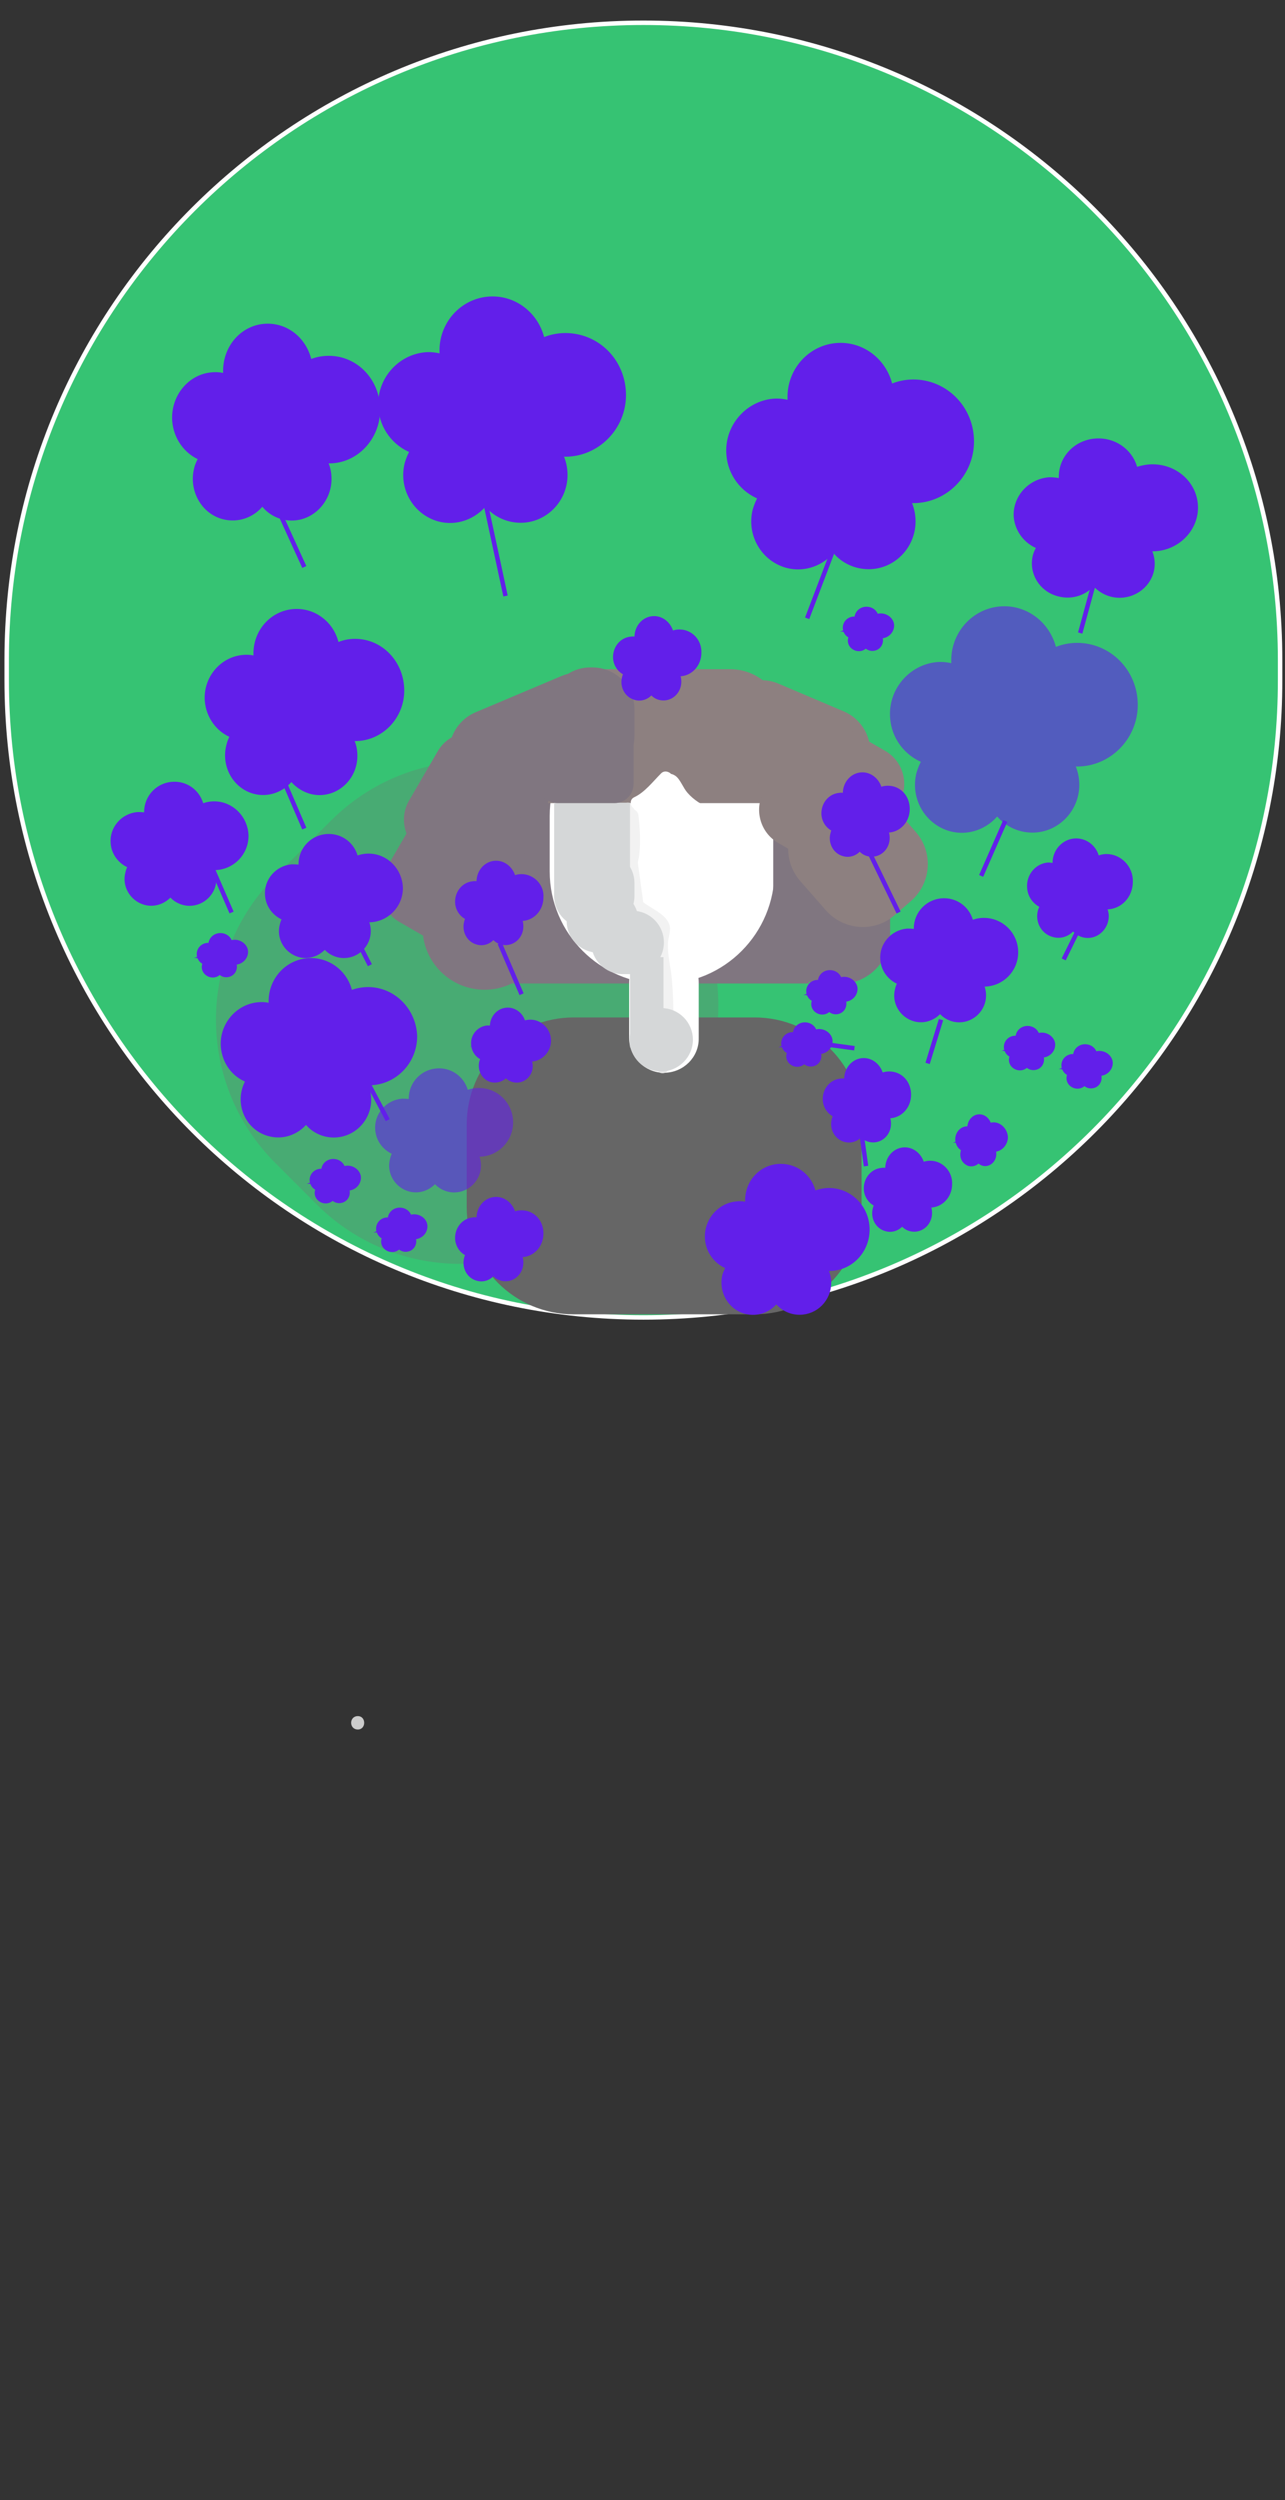 <?xml version="1.0" encoding="utf-8"?>
<!-- Generator: Adobe Illustrator 21.1.0, SVG Export Plug-In . SVG Version: 6.00 Build 0)  -->
<svg version="1.1" id="Layer_1" xmlns="http://www.w3.org/2000/svg" xmlns:xlink="http://www.w3.org/1999/xlink" x="0px" y="0px"
	 viewBox="0 0 288 560" style="enable-background:new 0 0 288 560;" xml:space="preserve">
<rect x="0" y="0" width="288" height="560" fill="#333333" stroke="none"/>
<style type="text/css">
	.st0{fill:#36C373;stroke:#FFFFFF;stroke-miterlimit:10;}
	.st1{fill:#48AB73;stroke:#48AB73;stroke-linecap:round;stroke-miterlimit:10;}
	.st2{fill:#807680;stroke:#807680;stroke-miterlimit:10;}
	.st3{fill:#F2F2F2;}
	.st4{fill:#FFFFFF;stroke:#FFFFFF;stroke-miterlimit:10;}
	.st5{fill:#FFFFFF;}
	.st6{fill:#666666;stroke:#666666;stroke-miterlimit:10;}
	.st7{fill:#8D8080;stroke:#8D8080;stroke-miterlimit:10;}
	.st8{fill:#E6E6E6;}
	.st9{fill:#D5D7D8;stroke:#D5D7D8;stroke-miterlimit:10;}
	.st10{fill:#CCCCCC;}
	.st11{fill:#999999;}
	.st12{fill:#898599;}
	.st13{fill:#621FEA;stroke:#621FEA;stroke-miterlimit:10;}
	.st14{opacity:0.63;}
	.st15{fill:none;stroke:#621FEA;stroke-miterlimit:10;}
	.st16{opacity:0.6;}
</style>
<g id="Layer_1_1_">
	<path class="st0" d="M144.2,295.1L144.2,295.1c-78.8,0-142.7-63.9-142.7-142.8v-4.5C1.5,69,65.4,5.1,144.2,5.1l0,0
		C223,5.1,286.9,69,286.9,147.8v4.5C287,231.2,223.1,295.1,144.2,295.1z"/>
	<path class="st1" d="M147.3,257l-12.4,12.4c-17.6,17.6-46,17.6-63.6,0l-9.2-9.2c-17.6-17.6-17.6-46,0-63.6l12.4-12.4
		c17.6-17.6,46-17.6,63.6,0l9.2,9.2C164.9,210.9,164.9,239.4,147.3,257z"/>
	<rect x="114.5" y="172.6" class="st2" width="66.3" height="47.2"/>
	<g>
		<g>
			<path class="st3" d="M153.9,209.1c-3.2-2-6.3-4-9.5-6c-1.6-1-3.1,1.6-1.5,2.6c3.2,2,6.3,4,9.5,6
				C154,212.8,155.6,210.2,153.9,209.1L153.9,209.1z"/>
		</g>
	</g>
	<path class="st4" d="M148.4,219.9L148.4,219.9c-13.6,0-24.7-11.1-24.7-24.7v-12.4c0-13.6,11.1-24.7,24.7-24.7l0,0
		c13.6,0,24.7,11.1,24.7,24.7v12.3C173.1,208.8,162.1,219.9,148.4,219.9z"/>
	<g>
		<g>
			<path class="st5" d="M142.7,160.9c1.9,0,1.9-3,0-3C140.7,157.9,140.7,160.9,142.7,160.9L142.7,160.9z"/>
		</g>
	</g>
	<g>
		<g>
			<path class="st5" d="M141.3,161.2c-3.5,5.7-3.8,12.1-3,18.6c0.6,4.8,2.5,8.6-1.2,12.6c-1,1.1-2.1,1.6-2.5,3.2
				c-0.4,1.9,0.7,2.8,1.6,4.2c1.3,0.7,1.8,1.9,1.5,3.5c-0.1,0.2-0.2,0.4-0.2,0.6c0.2,0.8,0.1,1.2,0.7,2c2.8,3.6,12.4,2,16.2,1.3
				c1.9-0.3,1.1-3.2-0.8-2.9c-1.8,0.3-11.2,1.7-12.4-0.1c-0.5-0.7,0.3-2,0.1-2.8c-0.3-1.5-1.7-2-2.4-3.2c-1.7-2.9,0.9-3.5,2.4-5.2
				c2.4-2.9,1.1-6.5,0.6-9.8c-1.1-7-1.8-14,2-20.4C144.9,161,142.3,159.5,141.3,161.2L141.3,161.2z"/>
		</g>
	</g>
	<g>
		<g>
			<path class="st5" d="M144.8,171.9c-0.3-4.1,1.3-8.1,4.6-10.7c1.5-1.2,0-3.8-1.5-2.6c-4.2,3.2-6.5,8-6.1,13.3
				C142,173.8,145,173.9,144.8,171.9L144.8,171.9z"/>
		</g>
	</g>
	<g>
		<g>
			<path class="st5" d="M143,164.7c-2.8,5.4-3.5,11.2-2.3,17.1c0.4,1.9,3.3,1.1,2.9-0.8c-1-5.1-0.3-10.2,2-14.8
				C146.4,164.5,143.8,163,143,164.7L143,164.7z"/>
		</g>
	</g>
	<g>
		<g>
			<path class="st5" d="M-7.8,32.4c1.9,0,1.9-3,0-3C-9.8,29.4-9.8,32.4-7.8,32.4L-7.8,32.4z"/>
		</g>
	</g>
	<path class="st6" d="M169.1,293.9h-40.5c-13,0-23.5-10.5-23.5-23.5v-18.5c0-13,10.5-23.5,23.5-23.5h40.5c13,0,23.5,10.5,23.5,23.5
		v18.5C192.6,283.4,182.1,293.9,169.1,293.9z"/>
	<rect x="121.2" y="159.9" class="st7" width="54" height="19.5"/>
	<path class="st7" d="M163.7,150.4h-31c-6.4,0-11.5,5.1-11.5,11.5l0,0c0,6.4,5.1,11.5,11.5,11.5h31c6.4,0,11.5-5.1,11.5-11.5l0,0
		C175.2,155.6,170,150.4,163.7,150.4z"/>
	<path class="st4" d="M148.8,239.8L148.8,239.8c-4,0-7.3-3.3-7.3-7.3v-12.4c0-4,3.3-7.3,7.3-7.3l0,0c4,0,7.3,3.3,7.3,7.3v12.4
		C156.2,236.5,152.9,239.8,148.8,239.8z"/>
	<g>
		<path class="st3" d="M141.5,182.6c0.7,5.1,0.4,10.4-1.1,15.4c-0.2,0.6-0.4,1.2-0.2,1.8c0.1,0.7,0.7,1.3,1.2,1.8
			c1.9,1.8,3.9,3.4,6,4.9c0.4,0.3,0.9,0.6,1.1,1.1c0.3,0.7-0.1,1.4-0.3,2.2c-0.3,1.1-0.1,2.2,0.1,3.3c1.1,8.1,1.4,16.3,0.7,24.4"/>
		<g>
			<path class="st3" d="M140,182.6c0.3,2.6,0.5,5.1,0.3,7.7c-0.2,2.8-1.7,6.2-1.5,9c0.2,3,3.3,4.5,5.3,6.4c3.6,3.4,3.1,9,3.5,13.9
				c0.5,6,0.4,11.9,0,17.9c-0.1,1.9,2.9,1.9,3,0c0.4-6,0.5-11.9,0-17.9c-0.2-2.7-1-5.5-0.9-8.2c0-1.5,0.9-3.1,0.2-4.6
				c-1.6-3.5-7.8-4-7.9-8.4c-0.1-2.2,1.1-4.9,1.3-7.2c0.3-2.9,0.1-5.7-0.2-8.6C142.8,180.7,139.8,180.6,140,182.6L140,182.6z"/>
		</g>
	</g>
	<g>
		<g>
			<path class="st8" d="M148.5,240.4c1.9,0,1.9-3,0-3C146.6,237.4,146.6,240.4,148.5,240.4L148.5,240.4z"/>
		</g>
	</g>
	<g>
		<g>
			<path class="st3" d="M140.7,182.8c1.9,0,1.9-3,0-3C138.7,179.8,138.7,182.8,140.7,182.8L140.7,182.8z"/>
		</g>
	</g>
	<rect x="124.7" y="180.3" class="st9" width="16" height="20.4"/>
	<path class="st9" d="M141.7,217.7h-2.1c-3.7,0-6.6-3-6.6-6.6l0,0c0-3.7,3-6.6,6.6-6.6h2.1c3.7,0,6.6,3,6.6,6.6l0,0
		C148.3,214.7,145.4,217.7,141.7,217.7z"/>
	<path class="st9" d="M133.4,207.3h-2.1c-3.7,0-6.6-3-6.6-6.6l0,0c0-3.7,3-6.6,6.6-6.6h2.1c3.7,0,6.6,3,6.6,6.6l0,0
		C140,204.3,137,207.3,133.4,207.3z"/>
	<path class="st9" d="M135.1,207.3h-2.3c-3.7,0-6.6-3-6.6-6.6v-2.9c0-3.7,3-6.6,6.6-6.6h2.3c3.7,0,6.6,3,6.6,6.6v2.9
		C141.7,204.3,138.7,207.3,135.1,207.3z"/>
	<path class="st9" d="M136,212.9h-1.9c-3.7,0-6.6-3-6.6-6.6l0,0c0-3.7,3-6.6,6.6-6.6h1.9c3.7,0,6.6,3,6.6,6.6l0,0
		C142.6,209.9,139.7,212.9,136,212.9z"/>
	<rect x="141.7" y="214.9" class="st9" width="6.5" height="19.2"/>
	<path class="st9" d="M148.2,239.5L148.2,239.5c-3.7,0-6.6-3-6.6-6.6l0,0c0-3.7,3-6.6,6.6-6.6l0,0c3.7,0,6.6,3,6.6,6.6l0,0
		C154.8,236.5,151.8,239.5,148.2,239.5z"/>
	<path class="st2" d="M125,179.4h12.7c2.1,0,3.8-1.7,3.8-3.8v-16c0-2.1-1.7-3.8-3.8-3.8H125c-2.1,0-3.8,1.7-3.8,3.8v16
		C121.2,177.7,122.9,179.4,125,179.4z"/>
	<path class="st2" d="M132.3,173.7h0.5c4.9,0,8.9-4,8.9-8.9v-5.9c0-4.9-4-8.9-8.9-8.9h-0.5c-4.9,0-8.9,4-8.9,8.9v5.9
		C123.4,169.8,127.4,173.7,132.3,173.7z"/>
	<g>
		<g>
			<path class="st10" d="M80.2,387.4c1.9,0,1.9-3,0-3C78.2,384.4,78.2,387.4,80.2,387.4L80.2,387.4z"/>
		</g>
	</g>
	<g>
		<g>
			<path class="st11" d="M122.2,162.9c1.9,0,1.9-3,0-3S120.3,162.9,122.2,162.9L122.2,162.9z"/>
		</g>
	</g>
	<g>
		<g>
			<path class="st12" d="M120.8,161.8c0.1,0.7,0.2,1.5,0.3,2.2c0.9-0.4,1.8-0.8,2.7-1.2c0,0.1-0.1-0.3-0.1-0.3s-0.1-0.4-0.1-0.3
				c0-0.2,0-0.4,0-0.5c0,0,0-0.5,0-0.3c0.1-0.8-0.2-1.6-1-1.8c-0.7-0.2-1.7,0.2-1.8,1c-0.2,1.3-0.1,2.5,0.5,3.7
				c0.3,0.7,1.3,0.9,1.9,0.6c0.7-0.3,1-1,0.9-1.8c-0.1-0.7-0.2-1.5-0.3-2.2c-0.1-0.8-1.1-1.2-1.8-1C121,160.2,120.7,161,120.8,161.8
				L120.8,161.8z"/>
		</g>
	</g>
	<g>
		<g>
			<path class="st5" d="M143.8,181.5c2.8-1.2,4.9-2.9,6.3-5.7c-0.9-0.3-1.9-0.5-2.8-0.8c0.2,2.2,0.6,4.5,2.4,5.9
				c2.2,1.7,5.8,2.1,8.3,2.9c1.6,0.5,2.7-2.1,1.2-2.7c-1.9-0.8-3.7-1.9-5.1-3.5c-1-1.1-1.6-3-2.7-3.8c-2-1.4-3.6,0.5-4.3,2.2
				c1,0.3,1.9,0.5,2.9,0.8c0.2-0.7,0.5-1.4,0.7-2.1c0.5-1.4-1.5-2.5-2.5-1.5c-1.9,1.9-3.7,4.3-6.1,5.4c-1.4,0.7-0.6,2.8,0.8,2.8
				c2.7,0,8.4,1,7.5-3.4c-0.4-1.8-2.7-1.1-2.9,0.4c-0.3,2.3,0.1,4.2,1.1,6.2c0.8,1.7,3.4,0.2,2.6-1.5c-0.8-1.6-0.9-3-0.7-4.7
				c-1,0.1-2,0.3-2.9,0.4c-0.1-0.7-4-0.4-4.6-0.4c0.3,0.9,0.5,1.9,0.8,2.8c2.7-1.3,4.7-3.8,6.7-5.9c-0.8-0.5-1.7-1-2.5-1.5
				c-0.2,0.7-0.5,1.4-0.7,2.1c-0.6,1.9,2.2,2.5,2.9,0.8c-0.5-0.7-0.4-0.6,0.1,0.4c0.3,0.5,0.7,1.1,1.1,1.5c0.5,0.6,1,1.2,1.5,1.7
				c1.5,1.4,3.2,2.5,5,3.3c0.4-0.9,0.8-1.8,1.2-2.7c-1.7-0.5-3.5-1-5.2-1.6c-2.4-0.9-3.1-1.8-3.4-4.3c-0.1-1.3-2.1-2.2-2.8-0.8
				c-1,2-2.4,3.5-4.5,4.3C141.2,179.3,142,182.2,143.8,181.5L143.8,181.5z"/>
		</g>
	</g>
	<g>
		<g>
			<path class="st5" d="M156.7,195.7c1.9,0,1.9-3,0-3C154.7,192.7,154.7,195.7,156.7,195.7L156.7,195.7z"/>
		</g>
	</g>
	<g>
		<g>
			<path class="st5" d="M157.8,194.2c1.9,0,1.9-3,0-3C155.8,191.2,155.8,194.2,157.8,194.2L157.8,194.2z"/>
		</g>
	</g>
	<path class="st2" d="M104.1,195.8l-9-5.2c-3.9-2.2-5.2-7.2-3-11l6.4-11c2.2-3.9,7.2-5.2,11-3l9,5.2c3.9,2.2,5.2,7.2,3,11l-6.4,11
		C112.9,196.7,108,198,104.1,195.8z"/>
	<path class="st2" d="M108.6,221.2L108.6,221.2c-7.4,0-13.4-6-13.4-13.4v-14.7c0-7.4,6-13.4,13.4-13.4l0,0c7.4,0,13.4,6,13.4,13.4
		v14.7C122,215.2,116,221.2,108.6,221.2z"/>
	<path class="st2" d="M188.3,219.9h-3.8c-5.9,0-10.7-4.8-10.7-10.7V187c0-5.9,4.8-10.7,10.7-10.7h3.8c5.9,0,10.7,4.8,10.7,10.7v22.1
		C199.1,215,194.3,219.9,188.3,219.9z"/>
	<path class="st2" d="M134.3,171.5l-19.2,8.1c-4.7,2-10.1-0.2-12.1-4.9l-1.1-2.6c-2-4.7,0.2-10.1,4.9-12.1l19.2-8.1
		c4.7-2,10.1,0.2,12.1,4.9l1.1,2.6C141.2,164.1,139,169.5,134.3,171.5z"/>
	<path class="st7" d="M166,173.2l14.6,6.2c4.7,2,10.1-0.2,12.1-4.9l1.1-2.6c2-4.7-0.2-10.1-4.9-12.1l-14.6-6.2
		c-4.7-2-10.1,0.2-12.1,4.9l-1.1,2.6C159.1,165.8,161.3,171.2,166,173.2z"/>
	<path class="st7" d="M183.7,193.6l-9-5.2c-3.9-2.2-5.2-7.2-3-11l6.4-11c2.2-3.9,7.2-5.2,11-3l9,5.2c3.9,2.2,5.2,7.2,3,11l-6.4,11
		C192.5,194.5,187.6,195.8,183.7,193.6z"/>
	<path class="st2" d="M98.8,211.3l-9-5.2c-3.9-2.2-5.2-7.2-3-11l6.4-11c2.2-3.9,7.2-5.2,11-3l9,5.2c3.9,2.2,5.2,7.2,3,11l-6.4,11
		C107.6,212.3,102.7,213.6,98.8,211.3z"/>
	<path class="st7" d="M200.3,204.5l3.6-3.1c4.3-3.8,4.8-10.4,0.9-14.8l-5.7-6.5c-3.8-4.3-10.4-4.8-14.8-0.9l-3.6,3.1
		c-4.3,3.8-4.8,10.4-0.9,14.8l5.7,6.5C189.3,207.9,196,208.4,200.3,204.5z"/>
	<g>
		<path class="st13" d="M62.2,161.6c1.2,0.6,2.2,1.4,3,2.5c1.4-1.8,3.5-3,5.9-3.2c-1.1-1.5-1.8-3.4-2-5.4c-0.8,0.3-1.7,0.4-2.6,0.4
			c-2.2,0-4.2-0.8-5.7-2.1l-5.6,2.5l8.8-0.7C64.1,157.7,63.4,159.9,62.2,161.6z"/>
		<path class="st13" d="M79.6,143.6c-1.5,0-2.8,0.3-4.1,0.9c-0.8-4.3-4.5-7.6-9-7.6c-5.1,0-9.2,4.2-9.2,9.5c0,0.4,0,0.7,0.1,1.1
			c-0.9-0.3-1.9-0.4-2.9-0.3c-4.8,0.4-8.5,4.8-8.1,9.8c0.3,3.6,2.6,6.6,5.7,7.8c-0.4,0.7-0.7,1.4-0.9,2.3c-1.1,4.4,1.4,9,5.7,10.2
			c3.2,0.9,6.5-0.4,8.4-2.9c1.5,1.9,3.8,3.2,6.3,3.2c4.4,0,8-3.7,8-8.3c0-1.4-0.3-2.7-0.9-3.8c0.3,0,0.6,0,0.9,0
			c5.8,0,10.5-4.9,10.5-10.8C90.1,148.5,85.4,143.6,79.6,143.6z M60.8,153.8c1.6,1.3,3.6,2.1,5.7,2.1c0.9,0,1.8-0.1,2.6-0.4
			c0.2,2,0.9,3.9,2,5.4c-2.4,0.1-4.5,1.4-5.9,3.2c-0.8-1-1.8-1.9-3-2.5c1.2-1.7,1.9-3.8,1.7-6.1l-8.8,0.7L60.8,153.8z"/>
	</g>
	<g>
		<path class="st13" d="M36.1,191.8c0.8,0.4,1.5,0.9,2,1.6c0.9-1.2,2.4-2,4-2.1c-0.7-1-1.2-2.2-1.3-3.6c-0.6,0.2-1.2,0.3-1.8,0.3
			c-1.5,0-2.8-0.5-3.9-1.4l-3.8,1.6l6-0.5C37.4,189.3,37,190.7,36.1,191.8z"/>
		<path class="st13" d="M48,180c-1,0-1.9,0.2-2.8,0.6c-0.6-2.9-3.1-5-6.1-5c-3.5,0-6.3,2.8-6.3,6.3c0,0.2,0,0.5,0,0.7
			c-0.6-0.2-1.3-0.2-2-0.2c-3.3,0.3-5.8,3.2-5.5,6.5c0.2,2.4,1.8,4.3,3.9,5.1c-0.3,0.5-0.5,1-0.6,1.5c-0.8,2.9,1,5.9,3.9,6.7
			c2.2,0.6,4.4-0.3,5.7-1.9c1,1.3,2.6,2.1,4.3,2.1c3,0,5.5-2.5,5.5-5.5c0-0.9-0.2-1.8-0.6-2.5c0.2,0,0.4,0,0.6,0
			c4,0,7.2-3.2,7.2-7.2C55.1,183.2,51.9,180,48,180z M35.1,186.7c1.1,0.9,2.4,1.4,3.9,1.4c0.6,0,1.2-0.1,1.8-0.3
			c0.1,1.3,0.6,2.5,1.3,3.6c-1.6,0.1-3.1,0.9-4,2.1c-0.5-0.7-1.2-1.2-2-1.6c0.8-1.1,1.3-2.5,1.1-4l-6,0.5L35.1,186.7z"/>
	</g>
	<g class="st14">
		<path class="st13" d="M219.7,166.5c1.5,0.7,2.8,1.7,3.7,3c1.7-2.3,4.3-3.7,7.3-3.9c-1.4-1.9-2.2-4.2-2.4-6.6
			c-1,0.3-2.1,0.5-3.3,0.5c-2.7,0-5.2-1-7.1-2.6l-7,3l10.9-0.9C222.1,161.8,221.2,164.4,219.7,166.5z"/>
		<path class="st13" d="M241.4,144.5c-1.8,0-3.6,0.4-5.1,1.1c-1.1-5.3-5.7-9.3-11.2-9.3c-6.3,0-11.4,5.2-11.4,11.6
			c0,0.4,0,0.9,0.1,1.3c-1.2-0.3-2.4-0.5-3.7-0.4c-6,0.5-10.6,5.9-10.1,12c0.3,4.4,3.2,8.1,7.1,9.6c-0.5,0.8-0.9,1.8-1.2,2.8
			c-1.4,5.5,1.8,11,7.1,12.5c4,1.1,8.1-0.5,10.5-3.6c1.8,2.4,4.7,3.9,7.9,3.9c5.5,0,10-4.6,10-10.2c0-1.7-0.4-3.3-1.1-4.7
			c0.4,0,0.8,0.1,1.1,0.1c7.2,0,13.1-6,13.1-13.3C254.5,150.4,248.6,144.5,241.4,144.5z M217.9,156.9c2,1.6,4.4,2.6,7.1,2.6
			c1.1,0,2.2-0.2,3.3-0.5c0.2,2.5,1.1,4.7,2.4,6.6c-3,0.2-5.6,1.7-7.3,3.9c-1-1.3-2.2-2.3-3.7-3c1.5-2.1,2.3-4.7,2.1-7.4l-10.9,0.9
			L217.9,156.9z"/>
	</g>
	<g>
		<path class="st13" d="M208.7,218c0.8,0.4,1.5,0.9,2,1.6c0.9-1.2,2.4-2,4-2.1c-0.7-1-1.2-2.2-1.3-3.6c-0.6,0.2-1.2,0.3-1.8,0.3
			c-1.5,0-2.8-0.5-3.9-1.4l-3.8,1.6l6-0.5C209.9,215.4,209.5,216.9,208.7,218z"/>
		<path class="st13" d="M220.5,206.1c-1,0-1.9,0.2-2.8,0.6c-0.6-2.9-3.1-5-6.1-5c-3.5,0-6.3,2.8-6.3,6.3c0,0.2,0,0.5,0,0.7
			c-0.6-0.2-1.3-0.2-2-0.2c-3.3,0.3-5.8,3.2-5.5,6.5c0.2,2.4,1.8,4.3,3.9,5.1c-0.3,0.5-0.5,1-0.6,1.5c-0.8,2.9,1,5.9,3.9,6.7
			c2.2,0.6,4.4-0.3,5.7-1.9c1,1.3,2.6,2.1,4.3,2.1c3,0,5.5-2.5,5.5-5.5c0-0.9-0.2-1.8-0.6-2.5c0.2,0,0.4,0,0.6,0
			c4,0,7.2-3.2,7.2-7.2C227.7,209.3,224.5,206.1,220.5,206.1z M207.7,212.8c1.1,0.9,2.4,1.4,3.9,1.4c0.6,0,1.2-0.1,1.8-0.3
			c0.1,1.3,0.6,2.5,1.3,3.6c-1.6,0.1-3.1,0.9-4,2.1c-0.5-0.7-1.2-1.2-2-1.6c0.8-1.1,1.3-2.5,1.1-4l-6,0.5L207.7,212.8z"/>
	</g>
	<g>
		<path class="st13" d="M239,201.3c0.6,0.3,1.1,0.7,1.5,1.3c0.7-1,1.8-1.6,3-1.7c-0.6-0.8-0.9-1.8-1-2.8c-0.4,0.1-0.9,0.2-1.4,0.2
			c-1.1,0-2.2-0.4-3-1.1l-2.9,1.3l4.6-0.4C240,199.3,239.7,200.4,239,201.3z"/>
		<path class="st13" d="M248,191.8c-0.8,0-1.5,0.2-2.1,0.5c-0.4-2.3-2.4-4-4.7-4c-2.6,0-4.8,2.2-4.8,5c0,0.2,0,0.4,0,0.6
			c-0.5-0.1-1-0.2-1.5-0.2c-2.5,0.2-4.4,2.5-4.2,5.1c0.1,1.9,1.3,3.4,2.9,4.1c-0.2,0.4-0.4,0.8-0.5,1.2c-0.6,2.3,0.7,4.7,3,5.3
			c1.7,0.5,3.4-0.2,4.4-1.5c0.8,1,1.9,1.7,3.3,1.7c2.3,0,4.2-2,4.2-4.4c0-0.7-0.2-1.4-0.5-2c0.2,0,0.3,0,0.5,0c3,0,5.4-2.5,5.4-5.7
			C253.5,194.4,251,191.8,248,191.8z M238.3,197.2c0.8,0.7,1.8,1.1,3,1.1c0.5,0,0.9-0.1,1.4-0.2c0.1,1.1,0.5,2,1,2.8
			c-1.2,0.1-2.3,0.7-3,1.7c-0.4-0.5-0.9-1-1.5-1.3c0.6-0.9,1-2,0.9-3.2l-4.6,0.4L238.3,197.2z"/>
	</g>
	<g>
		<path class="st13" d="M191.8,248.4c0.5,0.3,1,0.6,1.3,1.1c0.6-0.8,1.5-1.3,2.5-1.4c-0.5-0.7-0.8-1.5-0.8-2.4
			c-0.4,0.1-0.7,0.2-1.1,0.2c-0.9,0-1.8-0.3-2.5-0.9l-2.4,1.1l3.8-0.3C192.6,246.7,192.3,247.7,191.8,248.4z"/>
		<path class="st13" d="M199.3,240.5c-0.6,0-1.2,0.1-1.8,0.4c-0.4-1.9-2-3.4-3.9-3.4c-2.2,0-3.9,1.9-3.9,4.2c0,0.2,0,0.3,0,0.5
			c-0.4-0.1-0.8-0.2-1.3-0.1c-2.1,0.2-3.6,2.1-3.5,4.3c0.1,1.6,1.1,2.9,2.4,3.4c-0.2,0.3-0.3,0.6-0.4,1c-0.5,2,0.6,4,2.5,4.5
			c1.4,0.4,2.8-0.2,3.6-1.3c0.6,0.9,1.6,1.4,2.7,1.4c1.9,0,3.5-1.6,3.5-3.7c0-0.6-0.1-1.2-0.4-1.7c0.1,0,0.3,0,0.4,0
			c2.5,0,4.5-2.1,4.5-4.8S201.8,240.5,199.3,240.5z M191.2,245c0.7,0.6,1.5,0.9,2.5,0.9c0.4,0,0.8-0.1,1.1-0.2
			c0.1,0.9,0.4,1.7,0.8,2.4c-1,0.1-1.9,0.6-2.5,1.4c-0.3-0.5-0.8-0.8-1.3-1.1c0.5-0.7,0.8-1.7,0.7-2.7l-3.8,0.3L191.2,245z"/>
	</g>
	<g>
		<path class="st13" d="M171.5,281.1c1,0.5,1.8,1.1,2.5,2c1.1-1.5,2.9-2.5,4.8-2.6c-0.9-1.2-1.5-2.7-1.6-4.4
			c-0.7,0.2-1.4,0.3-2.2,0.3c-1.8,0-3.4-0.6-4.7-1.7l-4.6,2l7.2-0.6C173,278,172.5,279.8,171.5,281.1z"/>
		<path class="st13" d="M185.8,266.6c-1.2,0-2.3,0.3-3.4,0.7c-0.7-3.5-3.7-6.1-7.4-6.1c-4.2,0-7.5,3.4-7.5,7.7c0,0.3,0,0.6,0.1,0.9
			c-0.8-0.2-1.6-0.3-2.4-0.2c-4,0.3-7,3.9-6.7,7.9c0.2,2.9,2.1,5.3,4.7,6.3c-0.3,0.6-0.6,1.2-0.8,1.8c-0.9,3.6,1.2,7.3,4.7,8.2
			c2.6,0.7,5.3-0.3,6.9-2.4c1.2,1.6,3.1,2.6,5.2,2.6c3.7,0,6.6-3,6.6-6.7c0-1.1-0.3-2.2-0.8-3.1c0.2,0,0.5,0,0.8,0
			c4.8,0,8.6-3.9,8.6-8.8C194.4,270.5,190.5,266.6,185.8,266.6z M170.3,274.8c1.3,1.1,2.9,1.7,4.7,1.7c0.8,0,1.5-0.1,2.2-0.3
			c0.1,1.6,0.7,3.1,1.6,4.4c-2,0.1-3.7,1.1-4.8,2.6c-0.6-0.8-1.5-1.5-2.5-2c1-1.4,1.5-3.1,1.4-4.9l-7.2,0.6L170.3,274.8z"/>
	</g>
	<g>
		<path class="st13" d="M201,268.5c0.5,0.3,1,0.6,1.3,1.1c0.6-0.8,1.5-1.3,2.5-1.4c-0.5-0.7-0.8-1.5-0.8-2.4
			c-0.4,0.1-0.7,0.2-1.1,0.2c-0.9,0-1.8-0.3-2.5-0.9l-2.4,1.1l3.8-0.3C201.8,266.8,201.5,267.7,201,268.5z"/>
		<path class="st13" d="M208.5,260.5c-0.6,0-1.2,0.1-1.8,0.4c-0.4-1.9-2-3.4-3.9-3.4c-2.2,0-3.9,1.9-3.9,4.2c0,0.2,0,0.3,0,0.5
			c-0.4-0.1-0.8-0.2-1.3-0.1c-2.1,0.2-3.6,2.1-3.5,4.3c0.1,1.6,1.1,2.9,2.4,3.4c-0.2,0.3-0.3,0.6-0.4,1c-0.5,2,0.6,4,2.5,4.5
			c1.4,0.4,2.8-0.2,3.6-1.3c0.6,0.9,1.6,1.4,2.7,1.4c1.9,0,3.5-1.6,3.5-3.7c0-0.6-0.1-1.2-0.4-1.7c0.1,0,0.3,0,0.4,0
			c2.5,0,4.5-2.1,4.5-4.8C213,262.7,211,260.5,208.5,260.5z M200.4,265c0.7,0.6,1.5,0.9,2.5,0.9c0.4,0,0.8-0.1,1.1-0.2
			c0.1,0.9,0.4,1.7,0.8,2.4c-1,0.1-1.9,0.6-2.5,1.4c-0.3-0.5-0.8-0.8-1.3-1.1c0.5-0.7,0.8-1.7,0.7-2.7l-3.8,0.3L200.4,265z"/>
	</g>
	<g>
		<path class="st13" d="M218.5,256.6c0.3,0.1,0.5,0.4,0.7,0.6c0.3-0.5,0.8-0.8,1.4-0.8c-0.3-0.4-0.4-0.9-0.5-1.4
			c-0.2,0.1-0.4,0.1-0.6,0.1c-0.5,0-1-0.2-1.4-0.5l-1.4,0.6l2.1-0.2C218.9,255.6,218.8,256.1,218.5,256.6z"/>
		<path class="st13" d="M222.7,251.9c-0.4,0-0.7,0.1-1,0.2c-0.2-1.1-1.1-2-2.2-2c-1.2,0-2.2,1.1-2.2,2.5c0,0.1,0,0.2,0,0.3
			c-0.2-0.1-0.5-0.1-0.7-0.1c-1.2,0.1-2.1,1.3-2,2.6c0.1,0.9,0.6,1.7,1.4,2c-0.1,0.2-0.2,0.4-0.2,0.6c-0.3,1.2,0.3,2.3,1.4,2.7
			c0.8,0.2,1.6-0.1,2.1-0.8c0.4,0.5,0.9,0.8,1.5,0.8c1.1,0,2-1,2-2.2c0-0.4-0.1-0.7-0.2-1c0.1,0,0.1,0,0.2,0c1.4,0,2.6-1.3,2.6-2.8
			C225.3,253.2,224.1,251.9,222.7,251.9z M218.1,254.5c0.4,0.3,0.9,0.5,1.4,0.5c0.2,0,0.4,0,0.6-0.1c0,0.5,0.2,1,0.5,1.4
			c-0.6,0-1.1,0.4-1.4,0.8c-0.2-0.3-0.4-0.5-0.7-0.6c0.3-0.4,0.5-1,0.4-1.6l-2.1,0.2L218.1,254.5z"/>
	</g>
	<g>
		<path class="st13" d="M144.8,149.4c0.5,0.3,1,0.6,1.3,1.1c0.6-0.8,1.5-1.3,2.5-1.4c-0.5-0.7-0.8-1.5-0.8-2.4
			c-0.4,0.1-0.7,0.2-1.1,0.2c-0.9,0-1.8-0.3-2.5-0.9l-2.4,1.1l3.8-0.3C145.6,147.7,145.3,148.7,144.8,149.4z"/>
		<path class="st13" d="M152.3,141.5c-0.6,0-1.2,0.1-1.8,0.4c-0.4-1.9-2-3.4-3.9-3.4c-2.2,0-3.9,1.9-3.9,4.2c0,0.2,0,0.3,0,0.5
			c-0.4-0.1-0.8-0.2-1.3-0.1c-2.1,0.2-3.6,2.1-3.5,4.3c0.1,1.6,1.1,2.9,2.4,3.4c-0.2,0.3-0.3,0.6-0.4,1c-0.5,2,0.6,4,2.5,4.5
			c1.4,0.4,2.8-0.2,3.6-1.3c0.6,0.9,1.6,1.4,2.7,1.4c1.9,0,3.5-1.6,3.5-3.7c0-0.6-0.1-1.2-0.4-1.7c0.1,0,0.3,0,0.4,0
			c2.5,0,4.5-2.1,4.5-4.8C156.8,143.6,154.8,141.5,152.3,141.5z M144.2,146c0.7,0.6,1.5,0.9,2.5,0.9c0.4,0,0.8-0.1,1.1-0.2
			c0.1,0.9,0.4,1.7,0.8,2.4c-1,0.1-1.9,0.6-2.5,1.4c-0.3-0.5-0.8-0.8-1.3-1.1c0.5-0.7,0.8-1.7,0.7-2.7l-3.8,0.3L144.2,146z"/>
	</g>
	<g>
		<path class="st13" d="M183,107.5c1.5,0.7,2.8,1.7,3.7,3c1.7-2.3,4.3-3.7,7.3-3.9c-1.4-1.9-2.2-4.2-2.4-6.6c-1,0.3-2.1,0.5-3.3,0.5
			c-2.7,0-5.2-1-7.1-2.6l-7,3l10.9-0.9C185.4,102.8,184.5,105.4,183,107.5z"/>
		<path class="st13" d="M204.7,85.5c-1.8,0-3.6,0.4-5.1,1.1c-1.1-5.3-5.7-9.3-11.2-9.3c-6.3,0-11.4,5.2-11.4,11.6
			c0,0.4,0,0.9,0.1,1.3c-1.2-0.3-2.4-0.5-3.7-0.4c-6,0.5-10.6,5.9-10.1,12c0.3,4.4,3.2,8.1,7.1,9.6c-0.5,0.8-0.9,1.8-1.2,2.8
			c-1.4,5.5,1.8,11,7.1,12.5c4,1.1,8.1-0.5,10.5-3.6c1.8,2.4,4.7,3.9,7.9,3.9c5.5,0,10-4.6,10-10.2c0-1.7-0.4-3.3-1.1-4.7
			c0.4,0,0.8,0.1,1.1,0.1c7.2,0,13.1-6,13.1-13.3C217.8,91.4,211.9,85.5,204.7,85.5z M181.2,97.9c2,1.6,4.4,2.6,7.1,2.6
			c1.1,0,2.2-0.2,3.3-0.5c0.2,2.5,1.1,4.7,2.4,6.6c-3,0.2-5.6,1.7-7.3,3.9c-1-1.3-2.2-2.3-3.7-3c1.5-2.1,2.3-4.7,2.1-7.4l-10.9,0.9
			L181.2,97.9z"/>
	</g>
	<g>
		<path class="st13" d="M55.6,99.2c1.2,0.6,2.3,1.5,3.1,2.6c1.4-1.9,3.6-3.2,6.1-3.4c-1.1-1.6-1.9-3.6-2-5.7
			C61.9,93,61,93.1,60,93.1c-2.3,0-4.3-0.8-6-2.2l-5.9,2.6l9.1-0.8C57.6,95.2,56.9,97.4,55.6,99.2z"/>
		<path class="st13" d="M73.7,80.2c-1.5,0-3,0.3-4.3,0.9C68.5,76.5,64.7,73,60,73c-5.3,0-9.5,4.5-9.5,10.1c0,0.4,0,0.8,0.1,1.1
			c-1-0.3-2-0.4-3.1-0.3c-5,0.4-8.8,5.1-8.4,10.4c0.3,3.8,2.7,7,5.9,8.3c-0.4,0.7-0.8,1.5-1,2.4c-1.2,4.7,1.5,9.6,6,10.8
			c3.4,0.9,6.8-0.4,8.8-3.1c1.5,2.1,3.9,3.4,6.6,3.4c4.6,0,8.4-4,8.4-8.8c0-1.5-0.3-2.9-1-4.1c0.3,0,0.6,0.1,1,0.1
			c6,0,10.9-5.2,10.9-11.5C84.7,85.3,79.8,80.2,73.7,80.2z M54.1,90.9c1.6,1.4,3.7,2.2,6,2.2c1,0,1.9-0.2,2.8-0.4
			c0.2,2.1,0.9,4.1,2,5.7c-2.5,0.1-4.7,1.4-6.1,3.4c-0.8-1.1-1.9-2-3.1-2.6c1.3-1.8,1.9-4.1,1.8-6.4l-9.1,0.8L54.1,90.9z"/>
	</g>
	<g>
		<path class="st13" d="M105.1,97.1c1.5,0.7,2.8,1.7,3.7,3c1.7-2.3,4.3-3.7,7.3-3.9c-1.4-1.9-2.2-4.2-2.4-6.6
			c-1,0.3-2.1,0.5-3.3,0.5c-2.7,0-5.2-1-7.1-2.6l-7,3l10.9-0.9C107.4,92.4,106.6,95,105.1,97.1z"/>
		<path class="st13" d="M126.7,75.1c-1.8,0-3.6,0.4-5.1,1.1c-1.1-5.3-5.7-9.3-11.2-9.3c-6.3,0-11.4,5.2-11.4,11.6
			c0,0.4,0,0.9,0.1,1.3c-1.2-0.3-2.4-0.5-3.7-0.4c-6,0.5-10.6,5.9-10.1,12c0.3,4.4,3.2,8.1,7.1,9.6c-0.5,0.8-0.9,1.8-1.2,2.8
			c-1.4,5.5,1.8,11,7.1,12.5c4,1.1,8.1-0.5,10.5-3.6c1.8,2.4,4.7,3.9,7.9,3.9c5.5,0,10-4.6,10-10.2c0-1.7-0.4-3.3-1.1-4.7
			c0.4,0,0.8,0.1,1.1,0.1c7.2,0,13.1-6,13.1-13.3C139.8,81,134,75.1,126.7,75.1z M103.3,87.5c2,1.6,4.4,2.6,7.1,2.6
			c1.1,0,2.2-0.2,3.3-0.5c0.2,2.5,1.1,4.7,2.4,6.6c-3,0.2-5.6,1.7-7.3,3.9c-1-1.3-2.2-2.3-3.7-3c1.5-2.1,2.3-4.7,2.1-7.4l-10.9,0.9
			L103.3,87.5z"/>
	</g>
	<g>
		<path class="st13" d="M242.3,119.9c1.1,0.5,2,1.2,2.8,2.1c1.3-1.6,3.2-2.6,5.4-2.7c-1-1.3-1.6-2.9-1.8-4.6
			c-0.8,0.2-1.6,0.3-2.4,0.3c-2,0-3.8-0.7-5.3-1.8l-5.2,2.1l8.1-0.6C244,116.6,243.4,118.4,242.3,119.9z"/>
		<path class="st13" d="M258.3,104.5c-1.3,0-2.6,0.3-3.8,0.7c-0.8-3.7-4.2-6.5-8.3-6.5c-4.7,0-8.4,3.6-8.4,8.1c0,0.3,0,0.6,0.1,0.9
			c-0.9-0.2-1.8-0.3-2.7-0.3c-4.4,0.3-7.8,4.1-7.5,8.4c0.3,3.1,2.4,5.7,5.2,6.7c-0.4,0.6-0.7,1.2-0.9,1.9c-1,3.8,1.3,7.7,5.3,8.7
			c3,0.8,6-0.3,7.8-2.5c1.4,1.7,3.5,2.8,5.8,2.8c4.1,0,7.4-3.2,7.4-7.1c0-1.2-0.3-2.3-0.8-3.3c0.3,0,0.6,0,0.8,0
			c5.3,0,9.7-4.2,9.7-9.3C268,108.6,263.7,104.5,258.3,104.5z M241,113.2c1.4,1.1,3.3,1.8,5.3,1.8c0.8,0,1.7-0.1,2.4-0.3
			c0.2,1.7,0.8,3.3,1.8,4.6c-2.2,0.1-4.1,1.2-5.4,2.7c-0.7-0.9-1.6-1.6-2.8-2.1c1.1-1.5,1.7-3.3,1.6-5.2l-8.1,0.6L241,113.2z"/>
	</g>
	<g>
		<path class="st13" d="M73.7,265.6c0.3,0.1,0.5,0.3,0.7,0.5c0.3-0.4,0.8-0.7,1.4-0.7c-0.3-0.3-0.4-0.8-0.5-1.2
			c-0.2,0.1-0.4,0.1-0.6,0.1c-0.5,0-1-0.2-1.4-0.5l-1.4,0.6l2.1-0.2C74.1,264.7,74,265.2,73.7,265.6z"/>
		<path class="st13" d="M77.9,261.6c-0.4,0-0.7,0.1-1,0.2c-0.2-1-1.1-1.7-2.2-1.7c-1.2,0-2.2,0.9-2.2,2.1c0,0.1,0,0.2,0,0.2
			c-0.2-0.1-0.5-0.1-0.7-0.1c-1.2,0.1-2,1.1-1.9,2.2c0.1,0.8,0.6,1.5,1.4,1.7c-0.1,0.2-0.2,0.3-0.2,0.5c-0.3,1,0.3,2,1.4,2.3
			c0.8,0.2,1.6-0.1,2-0.7c0.4,0.4,0.9,0.7,1.5,0.7c1.1,0,1.9-0.8,1.9-1.9c0-0.3-0.1-0.6-0.2-0.9c0.1,0,0.1,0,0.2,0
			c1.4,0,2.5-1.1,2.5-2.4C80.4,262.7,79.3,261.6,77.9,261.6z M73.4,263.8c0.4,0.3,0.9,0.5,1.4,0.5c0.2,0,0.4,0,0.6-0.1
			c0,0.4,0.2,0.9,0.5,1.2c-0.6,0-1.1,0.3-1.4,0.7c-0.2-0.2-0.4-0.4-0.7-0.5c0.3-0.4,0.4-0.9,0.4-1.4l-2.1,0.2L73.4,263.8z"/>
	</g>
	<g>
		<path class="st13" d="M88.6,276.5c0.3,0.1,0.5,0.3,0.7,0.5c0.3-0.4,0.8-0.7,1.4-0.7c-0.3-0.3-0.4-0.8-0.5-1.2
			c-0.2,0.1-0.4,0.1-0.6,0.1c-0.5,0-1-0.2-1.4-0.5l-1.4,0.6l2.1-0.2C89.1,275.6,88.9,276.1,88.6,276.5z"/>
		<path class="st13" d="M92.8,272.5c-0.4,0-0.7,0.1-1,0.2c-0.2-1-1.1-1.7-2.2-1.7c-1.2,0-2.2,0.9-2.2,2.1c0,0.1,0,0.2,0,0.2
			c-0.2-0.1-0.5-0.1-0.7-0.1c-1.2,0.1-2,1.1-1.9,2.2c0.1,0.8,0.6,1.5,1.4,1.7c-0.1,0.2-0.2,0.3-0.2,0.5c-0.3,1,0.3,2,1.4,2.3
			c0.8,0.2,1.6-0.1,2-0.7c0.4,0.4,0.9,0.7,1.5,0.7c1.1,0,1.9-0.8,1.9-1.9c0-0.3-0.1-0.6-0.2-0.9c0.1,0,0.1,0,0.2,0
			c1.4,0,2.5-1.1,2.5-2.4C95.3,273.5,94.2,272.5,92.8,272.5z M88.3,274.7c0.4,0.3,0.9,0.5,1.4,0.5c0.2,0,0.4,0,0.6-0.1
			c0,0.4,0.2,0.9,0.5,1.2c-0.6,0-1.1,0.3-1.4,0.7c-0.2-0.2-0.4-0.4-0.7-0.5c0.3-0.4,0.4-0.9,0.4-1.4l-2.1,0.2L88.3,274.7z"/>
	</g>
	<g>
		<path class="st13" d="M48.4,215c0.3,0.1,0.5,0.3,0.7,0.5c0.3-0.4,0.8-0.7,1.4-0.7c-0.3-0.3-0.4-0.8-0.5-1.2
			c-0.2,0.1-0.4,0.1-0.6,0.1c-0.5,0-1-0.2-1.4-0.5l-1.4,0.6l2.1-0.2C48.9,214.2,48.7,214.7,48.4,215z"/>
		<path class="st13" d="M52.6,211c-0.4,0-0.7,0.1-1,0.2c-0.2-1-1.1-1.7-2.2-1.7c-1.2,0-2.2,0.9-2.2,2.1c0,0.1,0,0.2,0,0.2
			c-0.2-0.1-0.5-0.1-0.7-0.1c-1.2,0.1-2,1.1-1.9,2.2c0.1,0.8,0.6,1.5,1.4,1.7c-0.1,0.2-0.2,0.3-0.2,0.5c-0.3,1,0.3,2,1.4,2.3
			c0.8,0.2,1.6-0.1,2-0.7c0.4,0.4,0.9,0.7,1.5,0.7c1.1,0,1.9-0.8,1.9-1.9c0-0.3-0.1-0.6-0.2-0.9c0.1,0,0.1,0,0.2,0
			c1.4,0,2.5-1.1,2.5-2.4C55.1,212.1,54,211,52.6,211z M48.1,213.3c0.4,0.3,0.9,0.5,1.4,0.5c0.2,0,0.4,0,0.6-0.1
			c0,0.4,0.2,0.9,0.5,1.2c-0.6,0-1.1,0.3-1.4,0.7c-0.2-0.2-0.4-0.4-0.7-0.5c0.3-0.4,0.4-0.9,0.4-1.4l-2.1,0.2L48.1,213.3z"/>
	</g>
	<g>
		<path class="st13" d="M185,223.3c0.3,0.1,0.5,0.3,0.7,0.5c0.3-0.4,0.8-0.7,1.4-0.7c-0.3-0.3-0.4-0.8-0.5-1.2
			c-0.2,0.1-0.4,0.1-0.6,0.1c-0.5,0-1-0.2-1.4-0.5l-1.4,0.6l2.1-0.2C185.5,222.5,185.3,222.9,185,223.3z"/>
		<path class="st13" d="M189.2,219.3c-0.4,0-0.7,0.1-1,0.2c-0.2-1-1.1-1.7-2.2-1.7c-1.2,0-2.2,0.9-2.2,2.1c0,0.1,0,0.2,0,0.2
			c-0.2-0.1-0.5-0.1-0.7-0.1c-1.2,0.1-2,1.1-1.9,2.2c0.1,0.8,0.6,1.5,1.4,1.7c-0.1,0.2-0.2,0.3-0.2,0.5c-0.3,1,0.3,2,1.4,2.3
			c0.8,0.2,1.6-0.1,2-0.7c0.4,0.4,0.9,0.7,1.5,0.7c1.1,0,1.9-0.8,1.9-1.9c0-0.3-0.1-0.6-0.2-0.9c0.1,0,0.1,0,0.2,0
			c1.4,0,2.5-1.1,2.5-2.4C191.7,220.4,190.6,219.3,189.2,219.3z M184.7,221.6c0.4,0.3,0.9,0.5,1.4,0.5c0.2,0,0.4,0,0.6-0.1
			c0,0.4,0.2,0.9,0.5,1.2c-0.6,0-1.1,0.3-1.4,0.7c-0.2-0.2-0.4-0.4-0.7-0.5c0.3-0.4,0.4-0.9,0.4-1.4l-2.1,0.2L184.7,221.6z"/>
	</g>
	<g>
		<path class="st13" d="M229.4,235.8c0.3,0.1,0.5,0.3,0.7,0.5c0.3-0.4,0.8-0.7,1.4-0.7c-0.3-0.3-0.4-0.8-0.5-1.2
			c-0.2,0.1-0.4,0.1-0.6,0.1c-0.5,0-1-0.2-1.4-0.5l-1.4,0.6l2.1-0.2C229.8,235,229.6,235.4,229.4,235.8z"/>
		<path class="st13" d="M233.5,231.8c-0.4,0-0.7,0.1-1,0.2c-0.2-1-1.1-1.7-2.2-1.7c-1.2,0-2.2,0.9-2.2,2.1c0,0.1,0,0.2,0,0.2
			c-0.2-0.1-0.5-0.1-0.7-0.1c-1.2,0.1-2,1.1-1.9,2.2c0.1,0.8,0.6,1.5,1.4,1.7c-0.1,0.2-0.2,0.3-0.2,0.5c-0.3,1,0.3,2,1.4,2.3
			c0.8,0.2,1.6-0.1,2-0.7c0.4,0.4,0.9,0.7,1.5,0.7c1.1,0,1.9-0.8,1.9-1.9c0-0.3-0.1-0.6-0.2-0.9c0.1,0,0.1,0,0.2,0
			c1.4,0,2.5-1.1,2.5-2.4C236,232.9,234.9,231.8,233.5,231.8z M229,234.1c0.4,0.3,0.9,0.5,1.4,0.5c0.2,0,0.4,0,0.6-0.1
			c0,0.4,0.2,0.9,0.5,1.2c-0.6,0-1.1,0.3-1.4,0.7c-0.2-0.2-0.4-0.4-0.7-0.5c0.3-0.4,0.4-0.9,0.4-1.4l-2.1,0.2L229,234.1z"/>
	</g>
	<g>
		<path class="st13" d="M242.2,239.9c0.3,0.1,0.5,0.3,0.7,0.5c0.3-0.4,0.8-0.7,1.4-0.7c-0.3-0.3-0.4-0.8-0.5-1.2
			c-0.2,0.1-0.4,0.1-0.6,0.1c-0.5,0-1-0.2-1.4-0.5l-1.4,0.6l2.1-0.2C242.6,239.1,242.5,239.5,242.2,239.9z"/>
		<path class="st13" d="M246.4,235.9c-0.4,0-0.7,0.1-1,0.2c-0.2-1-1.1-1.7-2.2-1.7c-1.2,0-2.2,0.9-2.2,2.1c0,0.1,0,0.2,0,0.2
			c-0.2-0.1-0.5-0.1-0.7-0.1c-1.2,0.1-2,1.1-1.9,2.2c0.1,0.8,0.6,1.5,1.4,1.7c-0.1,0.2-0.2,0.3-0.2,0.5c-0.3,1,0.3,2,1.4,2.3
			c0.8,0.2,1.6-0.1,2-0.7c0.4,0.4,0.9,0.7,1.5,0.7c1.1,0,1.9-0.8,1.9-1.9c0-0.3-0.1-0.6-0.2-0.9c0.1,0,0.1,0,0.2,0
			c1.4,0,2.5-1.1,2.5-2.4C248.9,237,247.8,235.9,246.4,235.9z M241.9,238.2c0.4,0.3,0.9,0.5,1.4,0.5c0.2,0,0.4,0,0.6-0.1
			c0,0.4,0.2,0.9,0.5,1.2c-0.6,0-1.1,0.3-1.4,0.7c-0.2-0.2-0.4-0.4-0.7-0.5c0.3-0.4,0.4-0.9,0.4-1.4l-2.1,0.2L241.9,238.2z"/>
	</g>
	<g>
		<path class="st13" d="M109.5,204.3c0.5,0.3,1,0.6,1.3,1.1c0.6-0.8,1.5-1.3,2.5-1.4c-0.5-0.7-0.8-1.5-0.8-2.4
			c-0.4,0.1-0.7,0.2-1.1,0.2c-0.9,0-1.8-0.3-2.5-0.9l-2.4,1.1l3.8-0.3C110.3,202.6,110,203.5,109.5,204.3z"/>
		<path class="st13" d="M116.9,196.3c-0.6,0-1.2,0.1-1.8,0.4c-0.4-1.9-2-3.4-3.9-3.4c-2.2,0-3.9,1.9-3.9,4.2c0,0.2,0,0.3,0,0.5
			c-0.4-0.1-0.8-0.2-1.3-0.1c-2.1,0.2-3.6,2.1-3.5,4.3c0.1,1.6,1.1,2.9,2.4,3.4c-0.2,0.3-0.3,0.6-0.4,1c-0.5,2,0.6,4,2.5,4.5
			c1.4,0.4,2.8-0.2,3.6-1.3c0.6,0.9,1.6,1.4,2.7,1.4c1.9,0,3.5-1.6,3.5-3.7c0-0.6-0.1-1.2-0.4-1.7c0.1,0,0.3,0,0.4,0
			c2.5,0,4.5-2.1,4.5-4.8C121.5,198.5,119.4,196.3,116.9,196.3z M108.8,200.8c0.7,0.6,1.5,0.9,2.5,0.9c0.4,0,0.8-0.1,1.1-0.2
			c0.1,0.9,0.4,1.7,0.8,2.4c-1,0.1-1.9,0.6-2.5,1.4c-0.3-0.5-0.8-0.8-1.3-1.1c0.5-0.7,0.8-1.7,0.7-2.7l-3.8,0.3L108.8,200.8z"/>
	</g>
	<g>
		<path class="st13" d="M191.5,184.5c0.5,0.3,1,0.6,1.3,1.1c0.6-0.8,1.5-1.3,2.5-1.4c-0.5-0.7-0.8-1.5-0.8-2.4
			c-0.4,0.1-0.7,0.2-1.1,0.2c-0.9,0-1.8-0.3-2.5-0.9l-2.4,1.1l3.8-0.3C192.3,182.8,192,183.7,191.5,184.5z"/>
		<path class="st13" d="M199,176.5c-0.6,0-1.2,0.1-1.8,0.4c-0.4-1.9-2-3.4-3.9-3.4c-2.2,0-3.9,1.9-3.9,4.2c0,0.2,0,0.3,0,0.5
			c-0.4-0.1-0.8-0.2-1.3-0.1c-2.1,0.2-3.6,2.1-3.5,4.3c0.1,1.6,1.1,2.9,2.4,3.4c-0.2,0.3-0.3,0.6-0.4,1c-0.5,2,0.6,4,2.5,4.5
			c1.4,0.4,2.8-0.2,3.6-1.3c0.6,0.9,1.6,1.4,2.7,1.4c1.9,0,3.5-1.6,3.5-3.7c0-0.6-0.1-1.2-0.4-1.7c0.1,0,0.3,0,0.4,0
			c2.5,0,4.5-2.1,4.5-4.8S201.5,176.5,199,176.5z M190.9,181c0.7,0.6,1.5,0.9,2.5,0.9c0.4,0,0.8-0.1,1.1-0.2
			c0.1,0.9,0.4,1.7,0.8,2.4c-1,0.1-1.9,0.6-2.5,1.4c-0.3-0.5-0.8-0.8-1.3-1.1c0.5-0.7,0.8-1.7,0.7-2.7l-3.8,0.3L190.9,181z"/>
	</g>
	<g>
		<path class="st13" d="M109.5,279.5c0.5,0.3,1,0.6,1.3,1.1c0.6-0.8,1.5-1.3,2.5-1.4c-0.5-0.7-0.8-1.5-0.8-2.4
			c-0.4,0.1-0.7,0.2-1.1,0.2c-0.9,0-1.8-0.3-2.5-0.9l-2.4,1.1l3.8-0.3C110.3,277.8,110,278.8,109.5,279.5z"/>
		<path class="st13" d="M116.9,271.6c-0.6,0-1.2,0.1-1.8,0.4c-0.4-1.9-2-3.4-3.9-3.4c-2.2,0-3.9,1.9-3.9,4.2c0,0.2,0,0.3,0,0.5
			c-0.4-0.1-0.8-0.2-1.3-0.1c-2.1,0.2-3.6,2.1-3.5,4.3c0.1,1.6,1.1,2.9,2.4,3.4c-0.2,0.3-0.3,0.6-0.4,1c-0.5,2,0.6,4,2.5,4.5
			c1.4,0.4,2.8-0.2,3.6-1.3c0.6,0.9,1.6,1.4,2.7,1.4c1.9,0,3.5-1.6,3.5-3.7c0-0.6-0.1-1.2-0.4-1.7c0.1,0,0.3,0,0.4,0
			c2.5,0,4.5-2.1,4.5-4.8S119.4,271.6,116.9,271.6z M108.8,276.1c0.7,0.6,1.5,0.9,2.5,0.9c0.4,0,0.8-0.1,1.1-0.2
			c0.1,0.9,0.4,1.7,0.8,2.4c-1,0.1-1.9,0.6-2.5,1.4c-0.3-0.5-0.8-0.8-1.3-1.1c0.5-0.7,0.8-1.7,0.7-2.7l-3.8,0.3L108.8,276.1z"/>
	</g>
	<line class="st15" x1="116.9" y1="222.7" x2="112" y2="211.3"/>
	<line class="st15" x1="63.9" y1="175.6" x2="68.2" y2="185.6"/>
	<line class="st15" x1="194.7" y1="190.6" x2="201.4" y2="204.4"/>
	<line class="st15" x1="210.9" y1="228.4" x2="207.9" y2="238.2"/>
	<line class="st15" x1="242.1" y1="207.4" x2="238.4" y2="214.9"/>
	<line class="st15" x1="225.3" y1="183.9" x2="219.9" y2="196.2"/>
	<line class="st15" x1="46.3" y1="191.5" x2="51.9" y2="204.4"/>
	<line class="st15" x1="80.4" y1="211.3" x2="82.9" y2="216.2"/>
	<line class="st15" x1="82.5" y1="242.6" x2="86.9" y2="250.9"/>
	<line class="st15" x1="193.1" y1="254" x2="194.1" y2="261.2"/>
	<line class="st15" x1="108.8" y1="112.6" x2="113.3" y2="133.5"/>
	<line class="st15" x1="61.9" y1="113.2" x2="68.2" y2="127"/>
	<line class="st15" x1="186.8" y1="123" x2="180.9" y2="138.5"/>
	<line class="st15" x1="245.1" y1="130.8" x2="242.1" y2="141.8"/>
	<g>
		<path class="st13" d="M193.2,141.9c0.3,0.1,0.5,0.3,0.7,0.5c0.3-0.4,0.8-0.7,1.4-0.7c-0.3-0.3-0.4-0.8-0.5-1.2
			c-0.2,0.1-0.4,0.1-0.6,0.1c-0.5,0-1-0.2-1.4-0.5l-1.4,0.6l2.1-0.2C193.6,141.1,193.5,141.5,193.2,141.9z"/>
		<path class="st13" d="M197.4,137.9c-0.4,0-0.7,0.1-1,0.2c-0.2-1-1.1-1.7-2.2-1.7c-1.2,0-2.2,0.9-2.2,2.1c0,0.1,0,0.2,0,0.2
			c-0.2-0.1-0.5-0.1-0.7-0.1c-1.2,0.1-2,1.1-1.9,2.2c0.1,0.8,0.6,1.5,1.4,1.7c-0.1,0.2-0.2,0.3-0.2,0.5c-0.3,1,0.3,2,1.4,2.3
			c0.8,0.2,1.6-0.1,2-0.7c0.4,0.4,0.9,0.7,1.5,0.7c1.1,0,1.9-0.8,1.9-1.9c0-0.3-0.1-0.6-0.2-0.9c0.1,0,0.1,0,0.2,0
			c1.4,0,2.5-1.1,2.5-2.4C199.9,139,198.8,137.9,197.4,137.9z M192.9,140.2c0.4,0.3,0.9,0.5,1.4,0.5c0.2,0,0.4,0,0.6-0.1
			c0,0.4,0.2,0.9,0.5,1.2c-0.6,0-1.1,0.3-1.4,0.7c-0.2-0.2-0.4-0.4-0.7-0.5c0.3-0.4,0.4-0.9,0.4-1.4l-2.1,0.2L192.9,140.2z"/>
	</g>
	<g>
		<path class="st13" d="M179.4,235c0.3,0.1,0.5,0.3,0.7,0.5c0.3-0.4,0.8-0.7,1.4-0.7c-0.3-0.3-0.4-0.8-0.5-1.2
			c-0.2,0.1-0.4,0.1-0.6,0.1c-0.5,0-1-0.2-1.4-0.5l-1.4,0.6l2.1-0.2C179.8,234.1,179.7,234.6,179.4,235z"/>
		<path class="st13" d="M183.6,231c-0.4,0-0.7,0.1-1,0.2c-0.2-1-1.1-1.7-2.2-1.7c-1.2,0-2.2,0.9-2.2,2.1c0,0.1,0,0.2,0,0.2
			c-0.2-0.1-0.5-0.1-0.7-0.1c-1.2,0.1-2,1.1-1.9,2.2c0.1,0.8,0.6,1.5,1.4,1.7c-0.1,0.2-0.2,0.3-0.2,0.5c-0.3,1,0.3,2,1.4,2.3
			c0.8,0.2,1.6-0.1,2-0.7c0.4,0.4,0.9,0.7,1.5,0.7c1.1,0,1.9-0.8,1.9-1.9c0-0.3-0.1-0.6-0.2-0.9c0.1,0,0.1,0,0.2,0
			c1.4,0,2.5-1.1,2.5-2.4C186.1,232.1,185,231,183.6,231z M179.1,233.2c0.4,0.3,0.9,0.5,1.4,0.5c0.2,0,0.4,0,0.6-0.1
			c0,0.4,0.2,0.9,0.5,1.2c-0.6,0-1.1,0.3-1.4,0.7c-0.2-0.2-0.4-0.4-0.7-0.5c0.3-0.4,0.4-0.9,0.4-1.4l-2.1,0.2L179.1,233.2z"/>
	</g>
	<line class="st15" x1="182.7" y1="233.6" x2="191.5" y2="234.8"/>
</g>
<g id="Layer_2">
	<g>
		<path class="st13" d="M70.7,203.6c0.8,0.4,1.5,0.9,2,1.6c0.9-1.2,2.4-2,4-2.1c-0.7-1-1.2-2.2-1.3-3.6c-0.6,0.2-1.2,0.3-1.8,0.3
			c-1.5,0-2.8-0.5-3.9-1.4l-3.8,1.7l6-0.5C72,201.1,71.6,202.5,70.7,203.6z"/>
		<path class="st13" d="M82.6,191.7c-1,0-1.9,0.2-2.8,0.6c-0.6-2.9-3.1-5-6.1-5c-3.5,0-6.3,2.8-6.3,6.3c0,0.2,0,0.5,0,0.7
			c-0.6-0.2-1.3-0.2-2-0.2c-3.3,0.3-5.8,3.2-5.5,6.5c0.2,2.4,1.8,4.3,3.9,5.1c-0.3,0.5-0.5,1-0.6,1.5c-0.8,2.9,1,5.9,3.9,6.7
			c2.2,0.6,4.4-0.3,5.7-1.9c1,1.3,2.6,2.1,4.3,2.1c3,0,5.5-2.5,5.5-5.5c0-0.9-0.2-1.8-0.6-2.5c0.2,0,0.4,0,0.6,0
			c4,0,7.2-3.2,7.2-7.2C89.7,194.9,86.5,191.7,82.6,191.7z M69.7,198.4c1.1,0.9,2.4,1.4,3.9,1.4c0.6,0,1.2-0.1,1.8-0.3
			c0.1,1.3,0.6,2.5,1.3,3.6c-1.6,0.1-3.1,0.9-4,2.1c-0.5-0.7-1.2-1.2-2-1.6c0.8-1.1,1.3-2.5,1.1-4l-6,0.5L69.7,198.4z"/>
	</g>
	<g class="st16">
		<path class="st13" d="M95.5,256.1c0.8,0.4,1.5,0.9,2,1.6c0.9-1.2,2.4-2,4-2.1c-0.7-1-1.2-2.2-1.3-3.6c-0.6,0.2-1.2,0.3-1.8,0.3
			c-1.5,0-2.8-0.5-3.9-1.4l-3.8,1.6l6-0.5C96.8,253.5,96.3,254.9,95.5,256.1z"/>
		<path class="st13" d="M107.3,244.2c-1,0-1.9,0.2-2.8,0.6c-0.6-2.9-3.1-5-6.1-5c-3.5,0-6.3,2.8-6.3,6.3c0,0.2,0,0.5,0,0.7
			c-0.6-0.2-1.3-0.2-2-0.2c-3.3,0.3-5.8,3.2-5.5,6.5c0.2,2.4,1.8,4.3,3.9,5.1c-0.3,0.5-0.5,1-0.6,1.5c-0.8,2.9,1,5.9,3.9,6.7
			c2.2,0.6,4.4-0.3,5.7-1.9c1,1.3,2.6,2.1,4.3,2.1c3,0,5.5-2.5,5.5-5.5c0-0.9-0.2-1.8-0.6-2.5c0.2,0,0.4,0,0.6,0
			c4,0,7.2-3.2,7.2-7.2C114.5,247.4,111.3,244.2,107.3,244.2z M94.5,250.9c1.1,0.9,2.4,1.4,3.9,1.4c0.6,0,1.2-0.1,1.8-0.3
			c0.1,1.3,0.6,2.5,1.3,3.6c-1.6,0.1-3.1,0.9-4,2.1c-0.5-0.7-1.2-1.2-2-1.6c0.8-1.1,1.3-2.5,1.1-4l-6,0.5L94.5,250.9z"/>
	</g>
	<g>
		<path class="st13" d="M65.5,238.9c1.2,0.6,2.2,1.4,2.9,2.4c1.4-1.8,3.4-2.9,5.8-3.1c-1.1-1.5-1.8-3.3-1.9-5.2
			c-0.8,0.3-1.7,0.4-2.6,0.4c-2.1,0-4.1-0.8-5.6-2l-5.5,2.4l8.6-0.7C67.3,235.2,66.7,237.3,65.5,238.9z"/>
		<path class="st13" d="M82.5,221.6c-1.4,0-2.8,0.3-4,0.8c-0.8-4.2-4.5-7.3-8.8-7.3c-5,0-9,4.1-9,9.2c0,0.3,0,0.7,0.1,1
			c-0.9-0.3-1.9-0.4-2.9-0.3c-4.7,0.4-8.3,4.7-7.9,9.5c0.3,3.5,2.5,6.4,5.6,7.5c-0.4,0.7-0.7,1.4-0.9,2.2c-1.1,4.3,1.4,8.7,5.6,9.8
			c3.2,0.9,6.4-0.4,8.3-2.8c1.4,1.9,3.7,3.1,6.2,3.1c4.4,0,7.9-3.6,7.9-8c0-1.3-0.3-2.6-0.9-3.7c0.3,0,0.6,0,0.9,0
			c5.7,0,10.3-4.7,10.3-10.5C92.8,226.3,88.2,221.6,82.5,221.6z M64,231.4c1.5,1.3,3.5,2,5.6,2c0.9,0,1.8-0.1,2.6-0.4
			c0.2,1.9,0.9,3.7,1.9,5.2c-2.3,0.1-4.4,1.3-5.8,3.1c-0.8-1-1.8-1.8-2.9-2.4c1.2-1.6,1.8-3.7,1.7-5.9l-8.6,0.7L64,231.4z"/>
	</g>
	<g>
		<path class="st13" d="M112.2,235.9c0.5,0.2,0.9,0.6,1.2,1c0.5-0.7,1.3-1.2,2.3-1.2c-0.4-0.6-0.7-1.3-0.8-2.1
			c-0.3,0.1-0.7,0.2-1,0.2c-0.8,0-1.6-0.3-2.2-0.8l-2.2,1l3.4-0.3C112.9,234.4,112.7,235.2,112.2,235.9z"/>
		<path class="st13" d="M118.9,228.9c-0.6,0-1.1,0.1-1.6,0.3c-0.3-1.7-1.8-3-3.5-3c-2,0-3.5,1.7-3.5,3.7c0,0.1,0,0.3,0,0.4
			c-0.4-0.1-0.7-0.1-1.1-0.1c-1.9,0.2-3.3,1.9-3.1,3.8c0.1,1.4,1,2.6,2.2,3c-0.2,0.3-0.3,0.6-0.4,0.9c-0.4,1.7,0.5,3.5,2.2,4
			c1.2,0.3,2.5-0.1,3.3-1.1c0.6,0.8,1.5,1.2,2.4,1.2c1.7,0,3.1-1.4,3.1-3.2c0-0.5-0.1-1-0.4-1.5c0.1,0,0.2,0,0.4,0
			c2.2,0,4.1-1.9,4.1-4.2C123,230.8,121.1,228.9,118.9,228.9z M111.6,232.8c0.6,0.5,1.4,0.8,2.2,0.8c0.4,0,0.7-0.1,1-0.2
			c0.1,0.8,0.3,1.5,0.8,2.1c-0.9,0.1-1.7,0.5-2.3,1.2c-0.3-0.4-0.7-0.7-1.2-1c0.5-0.7,0.7-1.5,0.6-2.4l-3.4,0.3L111.6,232.8z"/>
	</g>
</g>
</svg>
